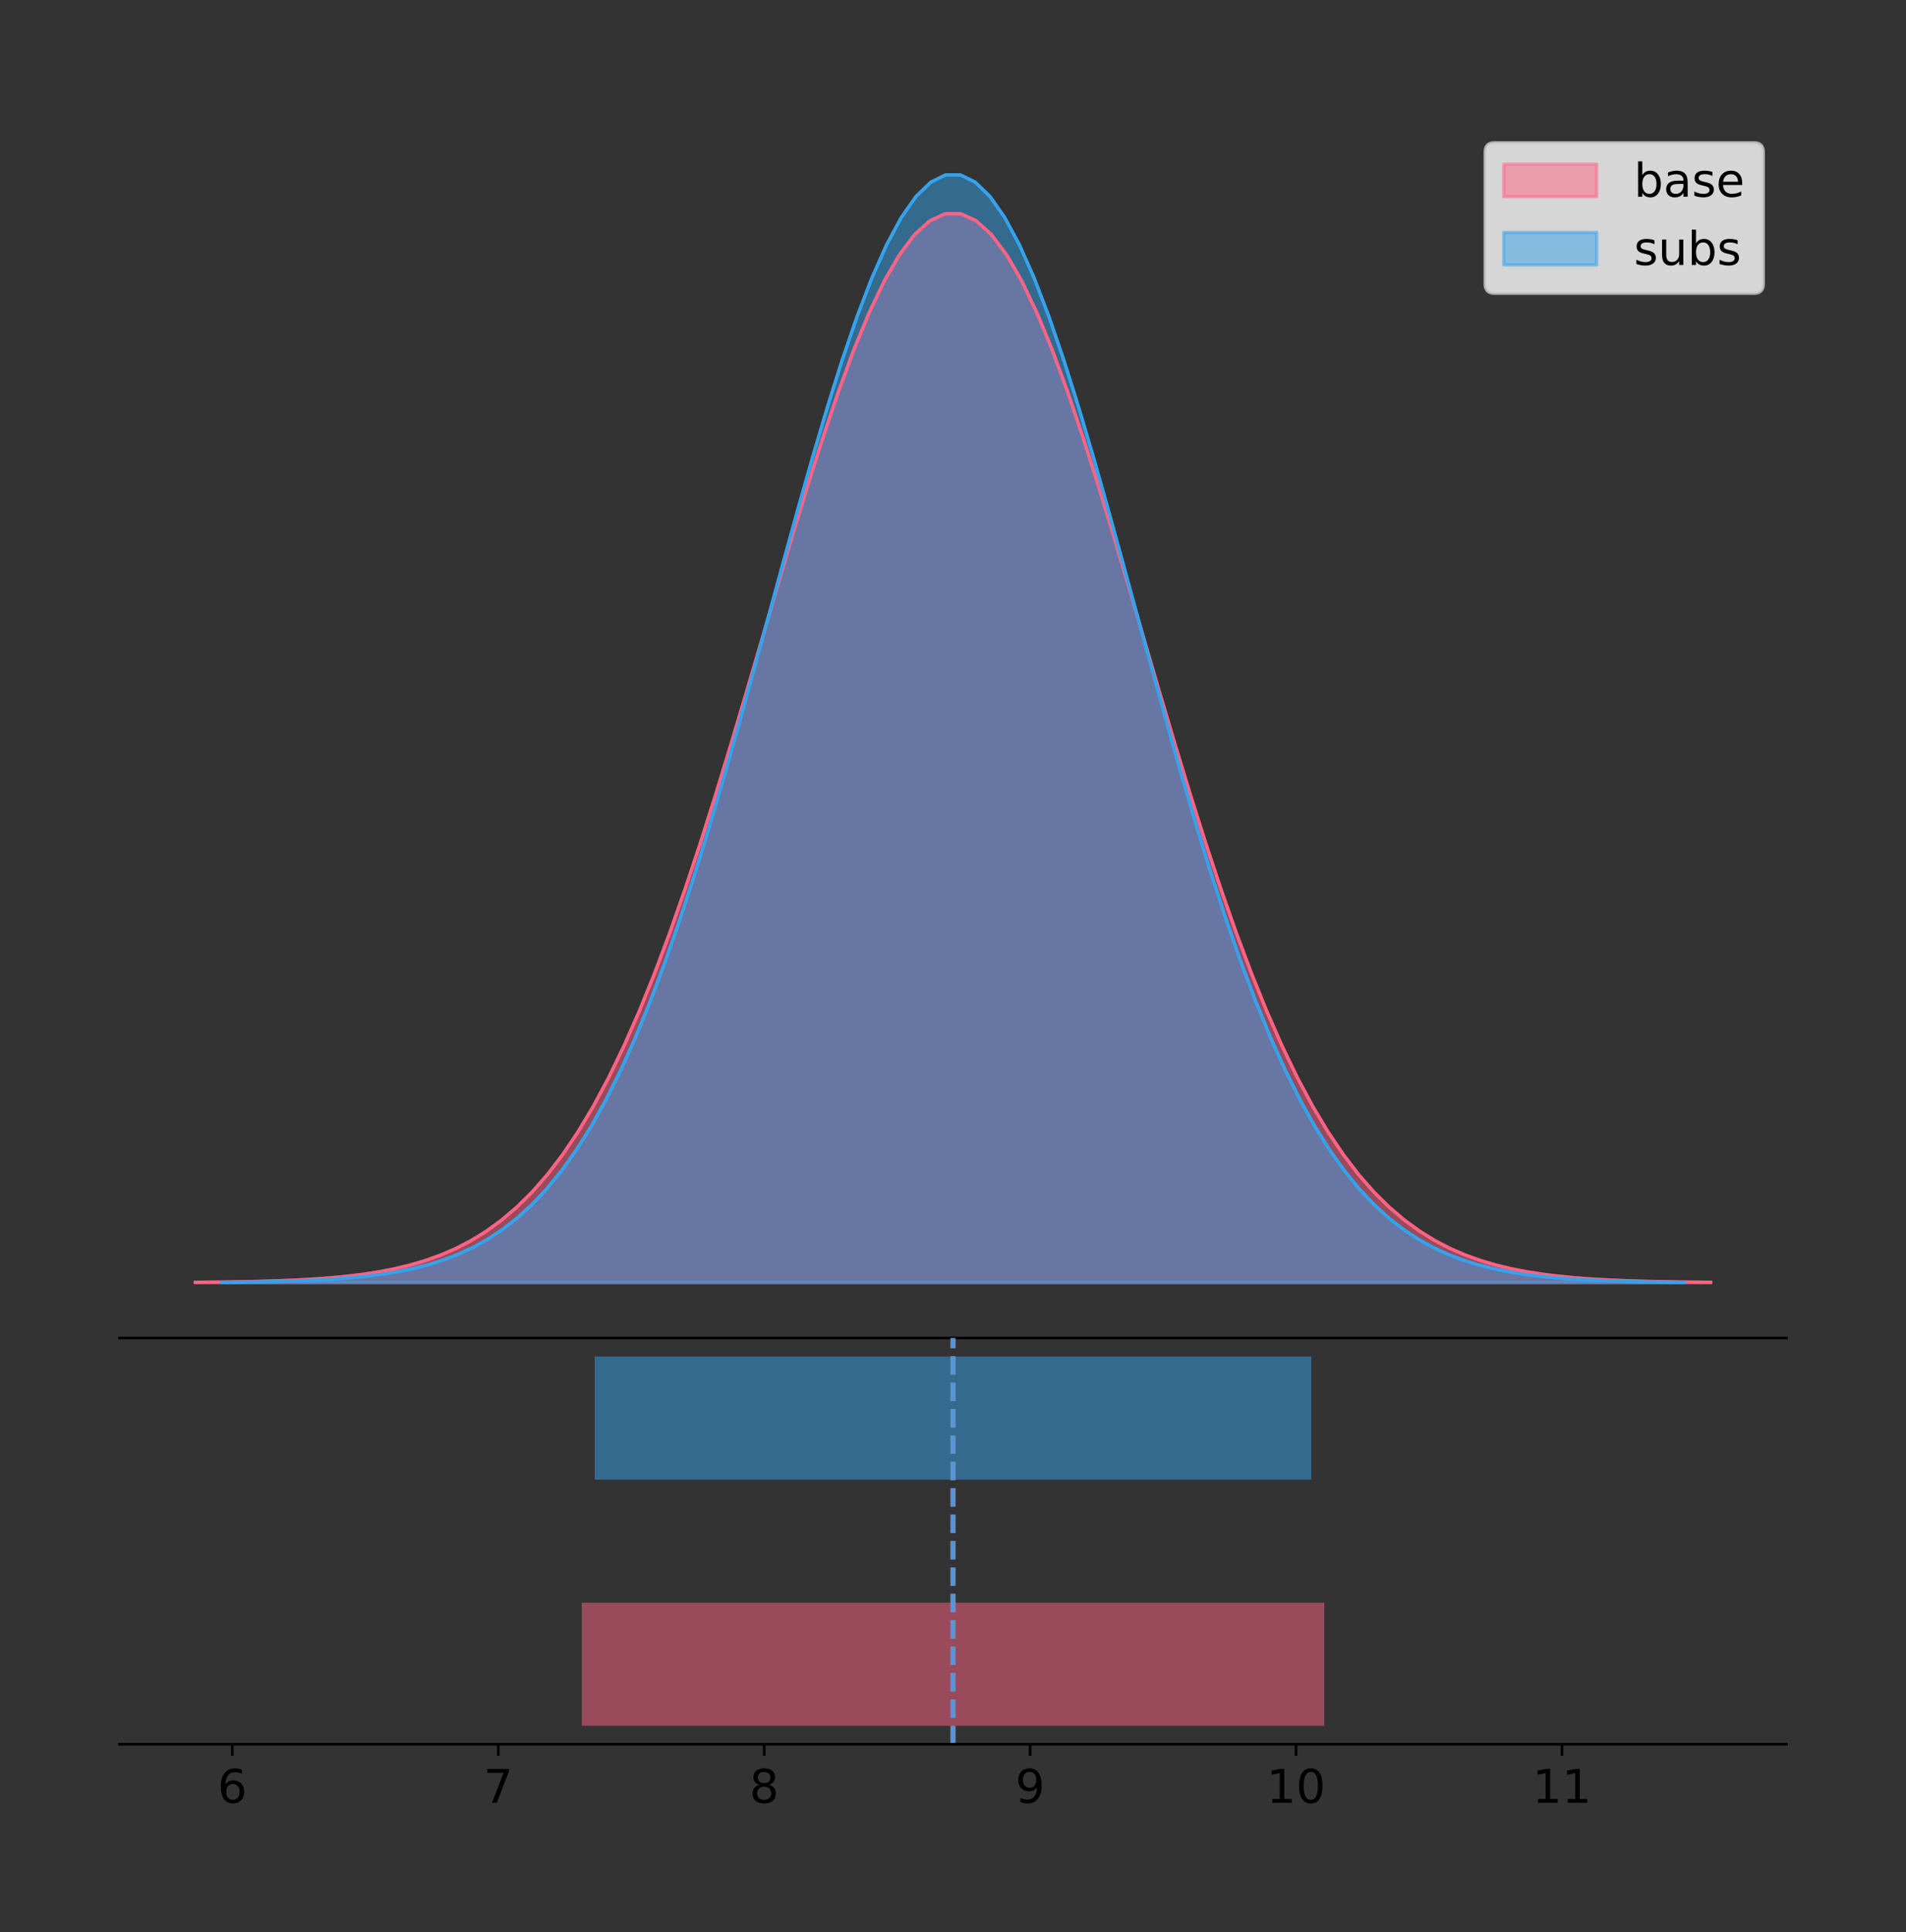 <?xml version="1.0" encoding="utf-8" standalone="no"?>
<!DOCTYPE svg PUBLIC "-//W3C//DTD SVG 1.1//EN"
  "http://www.w3.org/Graphics/SVG/1.1/DTD/svg11.dtd">
<!-- Created with matplotlib (https://matplotlib.org/) -->
<svg height="581.789pt" version="1.1" viewBox="0 0 574.2 581.789" width="574.2pt" xmlns="http://www.w3.org/2000/svg" xmlns:xlink="http://www.w3.org/1999/xlink">
 <rect x="0" y="0" width="574.2" height="581.789" fill="#333333" stroke="none"/>
 <defs>
  <style type="text/css">
*{stroke-linecap:butt;stroke-linejoin:round;}
  </style>
 </defs>
 <g id="figure_1">
  <g id="patch_1">
   <path d="M 0 581.789 
L 574.2 581.789 
L 574.2 0 
L 0 0 
z
" style="fill:none;"/>
  </g>
  <g id="axes_1">
   <g id="patch_2">
    <path d="M 36 402.93 
L 538.2 402.93 
L 538.2 36 
L 36 36 
z
" style="fill:none;"/>
   </g>
   <g id="PolyCollection_1">
    <defs>
     <path d="M 58.827 -195.538 
L 58.827 -195.646 
L 63.439 -195.687 
L 68.05 -195.742 
L 72.662 -195.815 
L 77.274 -195.912 
L 81.885 -196.039 
L 86.497 -196.206 
L 91.108 -196.423 
L 95.72 -196.702 
L 100.331 -197.059 
L 104.943 -197.514 
L 109.555 -198.087 
L 114.166 -198.804 
L 118.778 -199.697 
L 123.389 -200.799 
L 128.001 -202.15 
L 132.612 -203.794 
L 137.224 -205.779 
L 141.836 -208.159 
L 146.447 -210.991 
L 151.059 -214.335 
L 155.67 -218.254 
L 160.282 -222.811 
L 164.893 -228.07 
L 169.505 -234.09 
L 174.117 -240.926 
L 178.728 -248.627 
L 183.34 -257.23 
L 187.951 -266.761 
L 192.563 -277.229 
L 197.174 -288.626 
L 201.786 -300.922 
L 206.398 -314.066 
L 211.009 -327.982 
L 215.621 -342.568 
L 220.232 -357.699 
L 224.844 -373.222 
L 229.455 -388.964 
L 234.067 -404.731 
L 238.679 -420.31 
L 243.29 -435.477 
L 247.902 -450 
L 252.513 -463.647 
L 257.125 -476.186 
L 261.736 -487.4 
L 266.348 -497.087 
L 270.96 -505.067 
L 275.571 -511.19 
L 280.183 -515.34 
L 284.794 -517.435 
L 289.406 -517.435 
L 294.017 -515.34 
L 298.629 -511.19 
L 303.24 -505.067 
L 307.852 -497.087 
L 312.464 -487.4 
L 317.075 -476.186 
L 321.687 -463.647 
L 326.298 -450 
L 330.91 -435.477 
L 335.521 -420.31 
L 340.133 -404.731 
L 344.745 -388.964 
L 349.356 -373.222 
L 353.968 -357.699 
L 358.579 -342.568 
L 363.191 -327.982 
L 367.802 -314.066 
L 372.414 -300.922 
L 377.026 -288.626 
L 381.637 -277.229 
L 386.249 -266.761 
L 390.86 -257.23 
L 395.472 -248.627 
L 400.083 -240.926 
L 404.695 -234.09 
L 409.307 -228.07 
L 413.918 -222.811 
L 418.53 -218.254 
L 423.141 -214.335 
L 427.753 -210.991 
L 432.364 -208.159 
L 436.976 -205.779 
L 441.588 -203.794 
L 446.199 -202.15 
L 450.811 -200.799 
L 455.422 -199.697 
L 460.034 -198.804 
L 464.645 -198.087 
L 469.257 -197.514 
L 473.869 -197.059 
L 478.48 -196.702 
L 483.092 -196.423 
L 487.703 -196.206 
L 492.315 -196.039 
L 496.926 -195.912 
L 501.538 -195.815 
L 506.15 -195.742 
L 510.761 -195.687 
L 515.373 -195.646 
L 515.373 -195.538 
L 515.373 -195.538 
L 510.761 -195.538 
L 506.15 -195.538 
L 501.538 -195.538 
L 496.926 -195.538 
L 492.315 -195.538 
L 487.703 -195.538 
L 483.092 -195.538 
L 478.48 -195.538 
L 473.869 -195.538 
L 469.257 -195.538 
L 464.645 -195.538 
L 460.034 -195.538 
L 455.422 -195.538 
L 450.811 -195.538 
L 446.199 -195.538 
L 441.588 -195.538 
L 436.976 -195.538 
L 432.364 -195.538 
L 427.753 -195.538 
L 423.141 -195.538 
L 418.53 -195.538 
L 413.918 -195.538 
L 409.307 -195.538 
L 404.695 -195.538 
L 400.083 -195.538 
L 395.472 -195.538 
L 390.86 -195.538 
L 386.249 -195.538 
L 381.637 -195.538 
L 377.026 -195.538 
L 372.414 -195.538 
L 367.802 -195.538 
L 363.191 -195.538 
L 358.579 -195.538 
L 353.968 -195.538 
L 349.356 -195.538 
L 344.745 -195.538 
L 340.133 -195.538 
L 335.521 -195.538 
L 330.91 -195.538 
L 326.298 -195.538 
L 321.687 -195.538 
L 317.075 -195.538 
L 312.464 -195.538 
L 307.852 -195.538 
L 303.24 -195.538 
L 298.629 -195.538 
L 294.017 -195.538 
L 289.406 -195.538 
L 284.794 -195.538 
L 280.183 -195.538 
L 275.571 -195.538 
L 270.96 -195.538 
L 266.348 -195.538 
L 261.736 -195.538 
L 257.125 -195.538 
L 252.513 -195.538 
L 247.902 -195.538 
L 243.29 -195.538 
L 238.679 -195.538 
L 234.067 -195.538 
L 229.455 -195.538 
L 224.844 -195.538 
L 220.232 -195.538 
L 215.621 -195.538 
L 211.009 -195.538 
L 206.398 -195.538 
L 201.786 -195.538 
L 197.174 -195.538 
L 192.563 -195.538 
L 187.951 -195.538 
L 183.34 -195.538 
L 178.728 -195.538 
L 174.117 -195.538 
L 169.505 -195.538 
L 164.893 -195.538 
L 160.282 -195.538 
L 155.67 -195.538 
L 151.059 -195.538 
L 146.447 -195.538 
L 141.836 -195.538 
L 137.224 -195.538 
L 132.612 -195.538 
L 128.001 -195.538 
L 123.389 -195.538 
L 118.778 -195.538 
L 114.166 -195.538 
L 109.555 -195.538 
L 104.943 -195.538 
L 100.331 -195.538 
L 95.72 -195.538 
L 91.108 -195.538 
L 86.497 -195.538 
L 81.885 -195.538 
L 77.274 -195.538 
L 72.662 -195.538 
L 68.05 -195.538 
L 63.439 -195.538 
L 58.827 -195.538 
z
" id="mf74ac5e3e0" style="stroke:#ff6384;stroke-opacity:0.5;"/>
    </defs>
    <g clip-path="url(#p3581a033ff)">
     <use style="fill:#ff6384;fill-opacity:0.5;stroke:#ff6384;stroke-opacity:0.5;" x="0" xlink:href="#mf74ac5e3e0" y="581.789"/>
    </g>
   </g>
   <g id="PolyCollection_2">
    <defs>
     <path d="M 66.817 -195.538 
L 66.817 -195.65 
L 71.267 -195.692 
L 75.718 -195.749 
L 80.168 -195.825 
L 84.618 -195.925 
L 89.068 -196.058 
L 93.518 -196.23 
L 97.968 -196.455 
L 102.419 -196.744 
L 106.869 -197.115 
L 111.319 -197.585 
L 115.769 -198.179 
L 120.219 -198.923 
L 124.669 -199.848 
L 129.119 -200.99 
L 133.57 -202.39 
L 138.02 -204.093 
L 142.47 -206.151 
L 146.92 -208.617 
L 151.37 -211.552 
L 155.82 -215.017 
L 160.271 -219.078 
L 164.721 -223.801 
L 169.171 -229.25 
L 173.621 -235.488 
L 178.071 -242.572 
L 182.521 -250.552 
L 186.972 -259.468 
L 191.422 -269.344 
L 195.872 -280.192 
L 200.322 -292.002 
L 204.772 -304.744 
L 209.222 -318.365 
L 213.672 -332.786 
L 218.123 -347.901 
L 222.573 -363.58 
L 227.023 -379.667 
L 231.473 -395.98 
L 235.923 -412.318 
L 240.373 -428.462 
L 244.824 -444.18 
L 249.274 -459.23 
L 253.724 -473.372 
L 258.174 -486.366 
L 262.624 -497.987 
L 267.074 -508.025 
L 271.524 -516.294 
L 275.975 -522.64 
L 280.425 -526.94 
L 284.875 -529.111 
L 289.325 -529.111 
L 293.775 -526.94 
L 298.225 -522.64 
L 302.676 -516.294 
L 307.126 -508.025 
L 311.576 -497.987 
L 316.026 -486.366 
L 320.476 -473.372 
L 324.926 -459.23 
L 329.376 -444.18 
L 333.827 -428.462 
L 338.277 -412.318 
L 342.727 -395.98 
L 347.177 -379.667 
L 351.627 -363.58 
L 356.077 -347.901 
L 360.528 -332.786 
L 364.978 -318.365 
L 369.428 -304.744 
L 373.878 -292.002 
L 378.328 -280.192 
L 382.778 -269.344 
L 387.228 -259.468 
L 391.679 -250.552 
L 396.129 -242.572 
L 400.579 -235.488 
L 405.029 -229.25 
L 409.479 -223.801 
L 413.929 -219.078 
L 418.38 -215.017 
L 422.83 -211.552 
L 427.28 -208.617 
L 431.73 -206.151 
L 436.18 -204.093 
L 440.63 -202.39 
L 445.081 -200.99 
L 449.531 -199.848 
L 453.981 -198.923 
L 458.431 -198.179 
L 462.881 -197.585 
L 467.331 -197.115 
L 471.781 -196.744 
L 476.232 -196.455 
L 480.682 -196.23 
L 485.132 -196.058 
L 489.582 -195.925 
L 494.032 -195.825 
L 498.482 -195.749 
L 502.933 -195.692 
L 507.383 -195.65 
L 507.383 -195.538 
L 507.383 -195.538 
L 502.933 -195.538 
L 498.482 -195.538 
L 494.032 -195.538 
L 489.582 -195.538 
L 485.132 -195.538 
L 480.682 -195.538 
L 476.232 -195.538 
L 471.781 -195.538 
L 467.331 -195.538 
L 462.881 -195.538 
L 458.431 -195.538 
L 453.981 -195.538 
L 449.531 -195.538 
L 445.081 -195.538 
L 440.63 -195.538 
L 436.18 -195.538 
L 431.73 -195.538 
L 427.28 -195.538 
L 422.83 -195.538 
L 418.38 -195.538 
L 413.929 -195.538 
L 409.479 -195.538 
L 405.029 -195.538 
L 400.579 -195.538 
L 396.129 -195.538 
L 391.679 -195.538 
L 387.228 -195.538 
L 382.778 -195.538 
L 378.328 -195.538 
L 373.878 -195.538 
L 369.428 -195.538 
L 364.978 -195.538 
L 360.528 -195.538 
L 356.077 -195.538 
L 351.627 -195.538 
L 347.177 -195.538 
L 342.727 -195.538 
L 338.277 -195.538 
L 333.827 -195.538 
L 329.376 -195.538 
L 324.926 -195.538 
L 320.476 -195.538 
L 316.026 -195.538 
L 311.576 -195.538 
L 307.126 -195.538 
L 302.676 -195.538 
L 298.225 -195.538 
L 293.775 -195.538 
L 289.325 -195.538 
L 284.875 -195.538 
L 280.425 -195.538 
L 275.975 -195.538 
L 271.524 -195.538 
L 267.074 -195.538 
L 262.624 -195.538 
L 258.174 -195.538 
L 253.724 -195.538 
L 249.274 -195.538 
L 244.824 -195.538 
L 240.373 -195.538 
L 235.923 -195.538 
L 231.473 -195.538 
L 227.023 -195.538 
L 222.573 -195.538 
L 218.123 -195.538 
L 213.672 -195.538 
L 209.222 -195.538 
L 204.772 -195.538 
L 200.322 -195.538 
L 195.872 -195.538 
L 191.422 -195.538 
L 186.972 -195.538 
L 182.521 -195.538 
L 178.071 -195.538 
L 173.621 -195.538 
L 169.171 -195.538 
L 164.721 -195.538 
L 160.271 -195.538 
L 155.82 -195.538 
L 151.37 -195.538 
L 146.92 -195.538 
L 142.47 -195.538 
L 138.02 -195.538 
L 133.57 -195.538 
L 129.119 -195.538 
L 124.669 -195.538 
L 120.219 -195.538 
L 115.769 -195.538 
L 111.319 -195.538 
L 106.869 -195.538 
L 102.419 -195.538 
L 97.968 -195.538 
L 93.518 -195.538 
L 89.068 -195.538 
L 84.618 -195.538 
L 80.168 -195.538 
L 75.718 -195.538 
L 71.267 -195.538 
L 66.817 -195.538 
z
" id="mad6b9b1387" style="stroke:#36a2eb;stroke-opacity:0.5;"/>
    </defs>
    <g clip-path="url(#p3581a033ff)">
     <use style="fill:#36a2eb;fill-opacity:0.5;stroke:#36a2eb;stroke-opacity:0.5;" x="0" xlink:href="#mad6b9b1387" y="581.789"/>
    </g>
   </g>
   <g id="line2d_1">
    <path clip-path="url(#p3581a033ff)" d="M 58.827 386.143 
L 63.439 386.103 
L 68.05 386.048 
L 72.662 385.975 
L 77.274 385.878 
L 81.885 385.75 
L 86.497 385.583 
L 91.108 385.366 
L 95.72 385.087 
L 100.331 384.73 
L 104.943 384.276 
L 109.555 383.703 
L 114.166 382.985 
L 118.778 382.092 
L 123.389 380.99 
L 128.001 379.639 
L 132.612 377.995 
L 137.224 376.01 
L 141.836 373.63 
L 146.447 370.798 
L 151.059 367.454 
L 155.67 363.535 
L 160.282 358.978 
L 164.893 353.719 
L 169.505 347.7 
L 174.117 340.863 
L 178.728 333.163 
L 183.34 324.559 
L 187.951 315.028 
L 192.563 304.56 
L 197.174 293.164 
L 201.786 280.867 
L 206.398 267.723 
L 211.009 253.808 
L 215.621 239.221 
L 220.232 224.091 
L 224.844 208.567 
L 229.455 192.825 
L 234.067 177.059 
L 238.679 161.48 
L 243.29 146.313 
L 247.902 131.789 
L 252.513 118.143 
L 257.125 105.603 
L 261.736 94.389 
L 266.348 84.703 
L 270.96 76.722 
L 275.571 70.599 
L 280.183 66.45 
L 284.794 64.354 
L 289.406 64.354 
L 294.017 66.45 
L 298.629 70.599 
L 303.24 76.722 
L 307.852 84.703 
L 312.464 94.389 
L 317.075 105.603 
L 321.687 118.143 
L 326.298 131.789 
L 330.91 146.313 
L 335.521 161.48 
L 340.133 177.059 
L 344.745 192.825 
L 349.356 208.567 
L 353.968 224.091 
L 358.579 239.221 
L 363.191 253.808 
L 367.802 267.723 
L 372.414 280.867 
L 377.026 293.164 
L 381.637 304.56 
L 386.249 315.028 
L 390.86 324.559 
L 395.472 333.163 
L 400.083 340.863 
L 404.695 347.7 
L 409.307 353.719 
L 413.918 358.978 
L 418.53 363.535 
L 423.141 367.454 
L 427.753 370.798 
L 432.364 373.63 
L 436.976 376.01 
L 441.588 377.995 
L 446.199 379.639 
L 450.811 380.99 
L 455.422 382.092 
L 460.034 382.985 
L 464.645 383.703 
L 469.257 384.276 
L 473.869 384.73 
L 478.48 385.087 
L 483.092 385.366 
L 487.703 385.583 
L 492.315 385.75 
L 496.926 385.878 
L 501.538 385.975 
L 506.15 386.048 
L 510.761 386.103 
L 515.373 386.143 
" style="fill:none;stroke:#ff6384;stroke-linecap:square;"/>
   </g>
   <g id="line2d_2">
    <path clip-path="url(#p3581a033ff)" d="M 66.817 386.139 
L 71.267 386.097 
L 75.718 386.04 
L 80.168 385.965 
L 84.618 385.864 
L 89.068 385.732 
L 93.518 385.559 
L 97.968 385.334 
L 102.419 385.045 
L 106.869 384.675 
L 111.319 384.204 
L 115.769 383.61 
L 120.219 382.867 
L 124.669 381.941 
L 129.119 380.799 
L 133.57 379.399 
L 138.02 377.696 
L 142.47 375.639 
L 146.92 373.172 
L 151.37 370.238 
L 155.82 366.772 
L 160.271 362.711 
L 164.721 357.989 
L 169.171 352.539 
L 173.621 346.301 
L 178.071 339.217 
L 182.521 331.237 
L 186.972 322.322 
L 191.422 312.445 
L 195.872 301.597 
L 200.322 289.787 
L 204.772 277.045 
L 209.222 263.424 
L 213.672 249.004 
L 218.123 233.888 
L 222.573 218.209 
L 227.023 202.123 
L 231.473 185.809 
L 235.923 169.471 
L 240.373 153.327 
L 244.824 137.61 
L 249.274 122.559 
L 253.724 108.418 
L 258.174 95.423 
L 262.624 83.803 
L 267.074 73.765 
L 271.524 65.495 
L 275.975 59.15 
L 280.425 54.85 
L 284.875 52.679 
L 289.325 52.679 
L 293.775 54.85 
L 298.225 59.15 
L 302.676 65.495 
L 307.126 73.765 
L 311.576 83.803 
L 316.026 95.423 
L 320.476 108.418 
L 324.926 122.559 
L 329.376 137.61 
L 333.827 153.327 
L 338.277 169.471 
L 342.727 185.809 
L 347.177 202.123 
L 351.627 218.209 
L 356.077 233.888 
L 360.528 249.004 
L 364.978 263.424 
L 369.428 277.045 
L 373.878 289.787 
L 378.328 301.597 
L 382.778 312.445 
L 387.228 322.322 
L 391.679 331.237 
L 396.129 339.217 
L 400.579 346.301 
L 405.029 352.539 
L 409.479 357.989 
L 413.929 362.711 
L 418.38 366.772 
L 422.83 370.238 
L 427.28 373.172 
L 431.73 375.639 
L 436.18 377.696 
L 440.63 379.399 
L 445.081 380.799 
L 449.531 381.941 
L 453.981 382.867 
L 458.431 383.61 
L 462.881 384.204 
L 467.331 384.675 
L 471.781 385.045 
L 476.232 385.334 
L 480.682 385.559 
L 485.132 385.732 
L 489.582 385.864 
L 494.032 385.965 
L 498.482 386.04 
L 502.933 386.097 
L 507.383 386.139 
" style="fill:none;stroke:#36a2eb;stroke-linecap:square;"/>
   </g>
   <g id="patch_3">
    <path d="M 36 402.93 
L 538.2 402.93 
" style="fill:none;stroke:#000000;stroke-linecap:square;stroke-linejoin:miter;stroke-width:0.8;"/>
   </g>
   <g id="legend_1">
    <g id="patch_4">
     <path d="M 450.225 88.299 
L 528.4 88.299 
Q 531.2 88.299 531.2 85.499 
L 531.2 45.8 
Q 531.2 43 528.4 43 
L 450.225 43 
Q 447.425 43 447.425 45.8 
L 447.425 85.499 
Q 447.425 88.299 450.225 88.299 
z
" style="fill:#ffffff;opacity:0.8;stroke:#cccccc;stroke-linejoin:miter;"/>
    </g>
    <g id="patch_5">
     <path d="M 453.025 59.238 
L 481.025 59.238 
L 481.025 49.438 
L 453.025 49.438 
z
" style="fill:#ff6384;opacity:0.5;stroke:#ff6384;stroke-linejoin:miter;"/>
    </g>
    <g id="text_1">
     <!-- base -->
     <defs>
      <path d="M 48.688 27.297 
Q 48.688 37.203 44.609 42.844 
Q 40.531 48.484 33.406 48.484 
Q 26.266 48.484 22.188 42.844 
Q 18.109 37.203 18.109 27.297 
Q 18.109 17.391 22.188 11.75 
Q 26.266 6.109 33.406 6.109 
Q 40.531 6.109 44.609 11.75 
Q 48.688 17.391 48.688 27.297 
z
M 18.109 46.391 
Q 20.953 51.266 25.266 53.625 
Q 29.594 56 35.594 56 
Q 45.562 56 51.781 48.094 
Q 58.016 40.188 58.016 27.297 
Q 58.016 14.406 51.781 6.484 
Q 45.562 -1.422 35.594 -1.422 
Q 29.594 -1.422 25.266 0.953 
Q 20.953 3.328 18.109 8.203 
L 18.109 0 
L 9.078 0 
L 9.078 75.984 
L 18.109 75.984 
z
" id="DejaVuSans-98"/>
      <path d="M 34.281 27.484 
Q 23.391 27.484 19.188 25 
Q 14.984 22.516 14.984 16.5 
Q 14.984 11.719 18.141 8.906 
Q 21.297 6.109 26.703 6.109 
Q 34.188 6.109 38.703 11.406 
Q 43.219 16.703 43.219 25.484 
L 43.219 27.484 
z
M 52.203 31.203 
L 52.203 0 
L 43.219 0 
L 43.219 8.297 
Q 40.141 3.328 35.547 0.953 
Q 30.953 -1.422 24.312 -1.422 
Q 15.922 -1.422 10.953 3.297 
Q 6 8.016 6 15.922 
Q 6 25.141 12.172 29.828 
Q 18.359 34.516 30.609 34.516 
L 43.219 34.516 
L 43.219 35.406 
Q 43.219 41.609 39.141 45 
Q 35.062 48.391 27.688 48.391 
Q 23 48.391 18.547 47.266 
Q 14.109 46.141 10.016 43.891 
L 10.016 52.203 
Q 14.938 54.109 19.578 55.047 
Q 24.219 56 28.609 56 
Q 40.484 56 46.344 49.844 
Q 52.203 43.703 52.203 31.203 
z
" id="DejaVuSans-97"/>
      <path d="M 44.281 53.078 
L 44.281 44.578 
Q 40.484 46.531 36.375 47.5 
Q 32.281 48.484 27.875 48.484 
Q 21.188 48.484 17.844 46.438 
Q 14.5 44.391 14.5 40.281 
Q 14.5 37.156 16.891 35.375 
Q 19.281 33.594 26.516 31.984 
L 29.594 31.297 
Q 39.156 29.25 43.188 25.516 
Q 47.219 21.781 47.219 15.094 
Q 47.219 7.469 41.188 3.016 
Q 35.156 -1.422 24.609 -1.422 
Q 20.219 -1.422 15.453 -0.562 
Q 10.688 0.297 5.422 2 
L 5.422 11.281 
Q 10.406 8.688 15.234 7.391 
Q 20.062 6.109 24.812 6.109 
Q 31.156 6.109 34.562 8.281 
Q 37.984 10.453 37.984 14.406 
Q 37.984 18.062 35.516 20.016 
Q 33.062 21.969 24.703 23.781 
L 21.578 24.516 
Q 13.234 26.266 9.516 29.906 
Q 5.812 33.547 5.812 39.891 
Q 5.812 47.609 11.281 51.797 
Q 16.75 56 26.812 56 
Q 31.781 56 36.172 55.266 
Q 40.578 54.547 44.281 53.078 
z
" id="DejaVuSans-115"/>
      <path d="M 56.203 29.594 
L 56.203 25.203 
L 14.891 25.203 
Q 15.484 15.922 20.484 11.062 
Q 25.484 6.203 34.422 6.203 
Q 39.594 6.203 44.453 7.469 
Q 49.312 8.734 54.109 11.281 
L 54.109 2.781 
Q 49.266 0.734 44.188 -0.344 
Q 39.109 -1.422 33.891 -1.422 
Q 20.797 -1.422 13.156 6.188 
Q 5.516 13.812 5.516 26.812 
Q 5.516 40.234 12.766 48.109 
Q 20.016 56 32.328 56 
Q 43.359 56 49.781 48.891 
Q 56.203 41.797 56.203 29.594 
z
M 47.219 32.234 
Q 47.125 39.594 43.094 43.984 
Q 39.062 48.391 32.422 48.391 
Q 24.906 48.391 20.391 44.141 
Q 15.875 39.891 15.188 32.172 
z
" id="DejaVuSans-101"/>
     </defs>
     <g transform="translate(492.225 59.238)scale(0.14 -0.14)">
      <use xlink:href="#DejaVuSans-98"/>
      <use x="63.477" xlink:href="#DejaVuSans-97"/>
      <use x="124.756" xlink:href="#DejaVuSans-115"/>
      <use x="176.855" xlink:href="#DejaVuSans-101"/>
     </g>
    </g>
    <g id="patch_6">
     <path d="M 453.025 79.787 
L 481.025 79.787 
L 481.025 69.987 
L 453.025 69.987 
z
" style="fill:#36a2eb;opacity:0.5;stroke:#36a2eb;stroke-linejoin:miter;"/>
    </g>
    <g id="text_2">
     <!-- subs -->
     <defs>
      <path d="M 8.5 21.578 
L 8.5 54.688 
L 17.484 54.688 
L 17.484 21.922 
Q 17.484 14.156 20.5 10.266 
Q 23.531 6.391 29.594 6.391 
Q 36.859 6.391 41.078 11.031 
Q 45.312 15.672 45.312 23.688 
L 45.312 54.688 
L 54.297 54.688 
L 54.297 0 
L 45.312 0 
L 45.312 8.406 
Q 42.047 3.422 37.719 1 
Q 33.406 -1.422 27.688 -1.422 
Q 18.266 -1.422 13.375 4.438 
Q 8.5 10.297 8.5 21.578 
z
M 31.109 56 
z
" id="DejaVuSans-117"/>
     </defs>
     <g transform="translate(492.225 79.787)scale(0.14 -0.14)">
      <use xlink:href="#DejaVuSans-115"/>
      <use x="52.1" xlink:href="#DejaVuSans-117"/>
      <use x="115.479" xlink:href="#DejaVuSans-98"/>
      <use x="178.955" xlink:href="#DejaVuSans-115"/>
     </g>
    </g>
   </g>
  </g>
  <g id="axes_2">
   <g id="patch_7">
    <path d="M 36 525.24 
L 538.2 525.24 
L 538.2 402.93 
L 36 402.93 
z
" style="fill:none;"/>
   </g>
   <g id="patch_8">
    <path clip-path="url(#pa56b845855)" d="M 175.246 519.68 
L 398.954 519.68 
L 398.954 482.617 
L 175.246 482.617 
z
" style="fill:#ff6384;opacity:0.5;"/>
   </g>
   <g id="patch_9">
    <path clip-path="url(#pa56b845855)" d="M 179.161 445.553 
L 395.039 445.553 
L 395.039 408.49 
L 179.161 408.49 
z
" style="fill:#36a2eb;opacity:0.5;"/>
   </g>
   <g id="matplotlib.axis_1">
    <g id="xtick_1">
     <g id="line2d_3">
      <defs>
       <path d="M 0 0 
L 0 3.5 
" id="m957a40e651" style="stroke:#000000;stroke-width:0.8;"/>
      </defs>
      <g>
       <use style="stroke:#000000;stroke-width:0.8;" x="69.994" xlink:href="#m957a40e651" y="525.24"/>
      </g>
     </g>
     <g id="text_3">
      <!-- 6 -->
      <defs>
       <path d="M 33.016 40.375 
Q 26.375 40.375 22.484 35.828 
Q 18.609 31.297 18.609 23.391 
Q 18.609 15.531 22.484 10.953 
Q 26.375 6.391 33.016 6.391 
Q 39.656 6.391 43.531 10.953 
Q 47.406 15.531 47.406 23.391 
Q 47.406 31.297 43.531 35.828 
Q 39.656 40.375 33.016 40.375 
z
M 52.594 71.297 
L 52.594 62.312 
Q 48.875 64.062 45.094 64.984 
Q 41.312 65.922 37.594 65.922 
Q 27.828 65.922 22.672 59.328 
Q 17.531 52.734 16.797 39.406 
Q 19.672 43.656 24.016 45.922 
Q 28.375 48.188 33.594 48.188 
Q 44.578 48.188 50.953 41.516 
Q 57.328 34.859 57.328 23.391 
Q 57.328 12.156 50.688 5.359 
Q 44.047 -1.422 33.016 -1.422 
Q 20.359 -1.422 13.672 8.266 
Q 6.984 17.969 6.984 36.375 
Q 6.984 53.656 15.188 63.938 
Q 23.391 74.219 37.203 74.219 
Q 40.922 74.219 44.703 73.484 
Q 48.484 72.75 52.594 71.297 
z
" id="DejaVuSans-54"/>
      </defs>
      <g transform="translate(65.54 542.878)scale(0.14 -0.14)">
       <use xlink:href="#DejaVuSans-54"/>
      </g>
     </g>
    </g>
    <g id="xtick_2">
     <g id="line2d_4">
      <g>
       <use style="stroke:#000000;stroke-width:0.8;" x="150.107" xlink:href="#m957a40e651" y="525.24"/>
      </g>
     </g>
     <g id="text_4">
      <!-- 7 -->
      <defs>
       <path d="M 8.203 72.906 
L 55.078 72.906 
L 55.078 68.703 
L 28.609 0 
L 18.312 0 
L 43.219 64.594 
L 8.203 64.594 
z
" id="DejaVuSans-55"/>
      </defs>
      <g transform="translate(145.653 542.878)scale(0.14 -0.14)">
       <use xlink:href="#DejaVuSans-55"/>
      </g>
     </g>
    </g>
    <g id="xtick_3">
     <g id="line2d_5">
      <g>
       <use style="stroke:#000000;stroke-width:0.8;" x="230.22" xlink:href="#m957a40e651" y="525.24"/>
      </g>
     </g>
     <g id="text_5">
      <!-- 8 -->
      <defs>
       <path d="M 31.781 34.625 
Q 24.75 34.625 20.719 30.859 
Q 16.703 27.094 16.703 20.516 
Q 16.703 13.922 20.719 10.156 
Q 24.75 6.391 31.781 6.391 
Q 38.812 6.391 42.859 10.172 
Q 46.922 13.969 46.922 20.516 
Q 46.922 27.094 42.891 30.859 
Q 38.875 34.625 31.781 34.625 
z
M 21.922 38.812 
Q 15.578 40.375 12.031 44.719 
Q 8.5 49.078 8.5 55.328 
Q 8.5 64.062 14.719 69.141 
Q 20.953 74.219 31.781 74.219 
Q 42.672 74.219 48.875 69.141 
Q 55.078 64.062 55.078 55.328 
Q 55.078 49.078 51.531 44.719 
Q 48 40.375 41.703 38.812 
Q 48.828 37.156 52.797 32.312 
Q 56.781 27.484 56.781 20.516 
Q 56.781 9.906 50.312 4.234 
Q 43.844 -1.422 31.781 -1.422 
Q 19.734 -1.422 13.25 4.234 
Q 6.781 9.906 6.781 20.516 
Q 6.781 27.484 10.781 32.312 
Q 14.797 37.156 21.922 38.812 
z
M 18.312 54.391 
Q 18.312 48.734 21.844 45.562 
Q 25.391 42.391 31.781 42.391 
Q 38.141 42.391 41.719 45.562 
Q 45.312 48.734 45.312 54.391 
Q 45.312 60.062 41.719 63.234 
Q 38.141 66.406 31.781 66.406 
Q 25.391 66.406 21.844 63.234 
Q 18.312 60.062 18.312 54.391 
z
" id="DejaVuSans-56"/>
      </defs>
      <g transform="translate(225.766 542.878)scale(0.14 -0.14)">
       <use xlink:href="#DejaVuSans-56"/>
      </g>
     </g>
    </g>
    <g id="xtick_4">
     <g id="line2d_6">
      <g>
       <use style="stroke:#000000;stroke-width:0.8;" x="310.333" xlink:href="#m957a40e651" y="525.24"/>
      </g>
     </g>
     <g id="text_6">
      <!-- 9 -->
      <defs>
       <path d="M 10.984 1.516 
L 10.984 10.5 
Q 14.703 8.734 18.5 7.812 
Q 22.312 6.891 25.984 6.891 
Q 35.75 6.891 40.891 13.453 
Q 46.047 20.016 46.781 33.406 
Q 43.953 29.203 39.594 26.953 
Q 35.25 24.703 29.984 24.703 
Q 19.047 24.703 12.672 31.312 
Q 6.297 37.938 6.297 49.422 
Q 6.297 60.641 12.938 67.422 
Q 19.578 74.219 30.609 74.219 
Q 43.266 74.219 49.922 64.516 
Q 56.594 54.828 56.594 36.375 
Q 56.594 19.141 48.406 8.859 
Q 40.234 -1.422 26.422 -1.422 
Q 22.703 -1.422 18.891 -0.688 
Q 15.094 0.047 10.984 1.516 
z
M 30.609 32.422 
Q 37.25 32.422 41.125 36.953 
Q 45.016 41.5 45.016 49.422 
Q 45.016 57.281 41.125 61.844 
Q 37.25 66.406 30.609 66.406 
Q 23.969 66.406 20.094 61.844 
Q 16.219 57.281 16.219 49.422 
Q 16.219 41.5 20.094 36.953 
Q 23.969 32.422 30.609 32.422 
z
" id="DejaVuSans-57"/>
      </defs>
      <g transform="translate(305.879 542.878)scale(0.14 -0.14)">
       <use xlink:href="#DejaVuSans-57"/>
      </g>
     </g>
    </g>
    <g id="xtick_5">
     <g id="line2d_7">
      <g>
       <use style="stroke:#000000;stroke-width:0.8;" x="390.446" xlink:href="#m957a40e651" y="525.24"/>
      </g>
     </g>
     <g id="text_7">
      <!-- 10 -->
      <defs>
       <path d="M 12.406 8.297 
L 28.516 8.297 
L 28.516 63.922 
L 10.984 60.406 
L 10.984 69.391 
L 28.422 72.906 
L 38.281 72.906 
L 38.281 8.297 
L 54.391 8.297 
L 54.391 0 
L 12.406 0 
z
" id="DejaVuSans-49"/>
       <path d="M 31.781 66.406 
Q 24.172 66.406 20.328 58.906 
Q 16.5 51.422 16.5 36.375 
Q 16.5 21.391 20.328 13.891 
Q 24.172 6.391 31.781 6.391 
Q 39.453 6.391 43.281 13.891 
Q 47.125 21.391 47.125 36.375 
Q 47.125 51.422 43.281 58.906 
Q 39.453 66.406 31.781 66.406 
z
M 31.781 74.219 
Q 44.047 74.219 50.516 64.516 
Q 56.984 54.828 56.984 36.375 
Q 56.984 17.969 50.516 8.266 
Q 44.047 -1.422 31.781 -1.422 
Q 19.531 -1.422 13.062 8.266 
Q 6.594 17.969 6.594 36.375 
Q 6.594 54.828 13.062 64.516 
Q 19.531 74.219 31.781 74.219 
z
" id="DejaVuSans-48"/>
      </defs>
      <g transform="translate(381.538 542.878)scale(0.14 -0.14)">
       <use xlink:href="#DejaVuSans-49"/>
       <use x="63.623" xlink:href="#DejaVuSans-48"/>
      </g>
     </g>
    </g>
    <g id="xtick_6">
     <g id="line2d_8">
      <g>
       <use style="stroke:#000000;stroke-width:0.8;" x="470.559" xlink:href="#m957a40e651" y="525.24"/>
      </g>
     </g>
     <g id="text_8">
      <!-- 11 -->
      <g transform="translate(461.651 542.878)scale(0.14 -0.14)">
       <use xlink:href="#DejaVuSans-49"/>
       <use x="63.623" xlink:href="#DejaVuSans-49"/>
      </g>
     </g>
    </g>
   </g>
   <g id="line2d_9">
    <path clip-path="url(#pa56b845855)" d="M 287.1 525.24 
L 287.1 402.93 
" style="fill:none;stroke:#ff6384;stroke-dasharray:5.55,2.4;stroke-dashoffset:0;stroke-opacity:0.8;stroke-width:1.5;"/>
   </g>
   <g id="line2d_10">
    <path clip-path="url(#pa56b845855)" d="M 287.1 525.24 
L 287.1 402.93 
" style="fill:none;stroke:#36a2eb;stroke-dasharray:5.55,2.4;stroke-dashoffset:0;stroke-opacity:0.8;stroke-width:1.5;"/>
   </g>
   <g id="patch_10">
    <path d="M 36 525.24 
L 538.2 525.24 
" style="fill:none;stroke:#000000;stroke-linecap:square;stroke-linejoin:miter;stroke-width:0.8;"/>
   </g>
  </g>
 </g>
 <defs>
  <clipPath id="p3581a033ff">
   <rect height="366.93" width="502.2" x="36" y="36"/>
  </clipPath>
  <clipPath id="pa56b845855">
   <rect height="122.31" width="502.2" x="36" y="402.93"/>
  </clipPath>
 </defs>
</svg>
